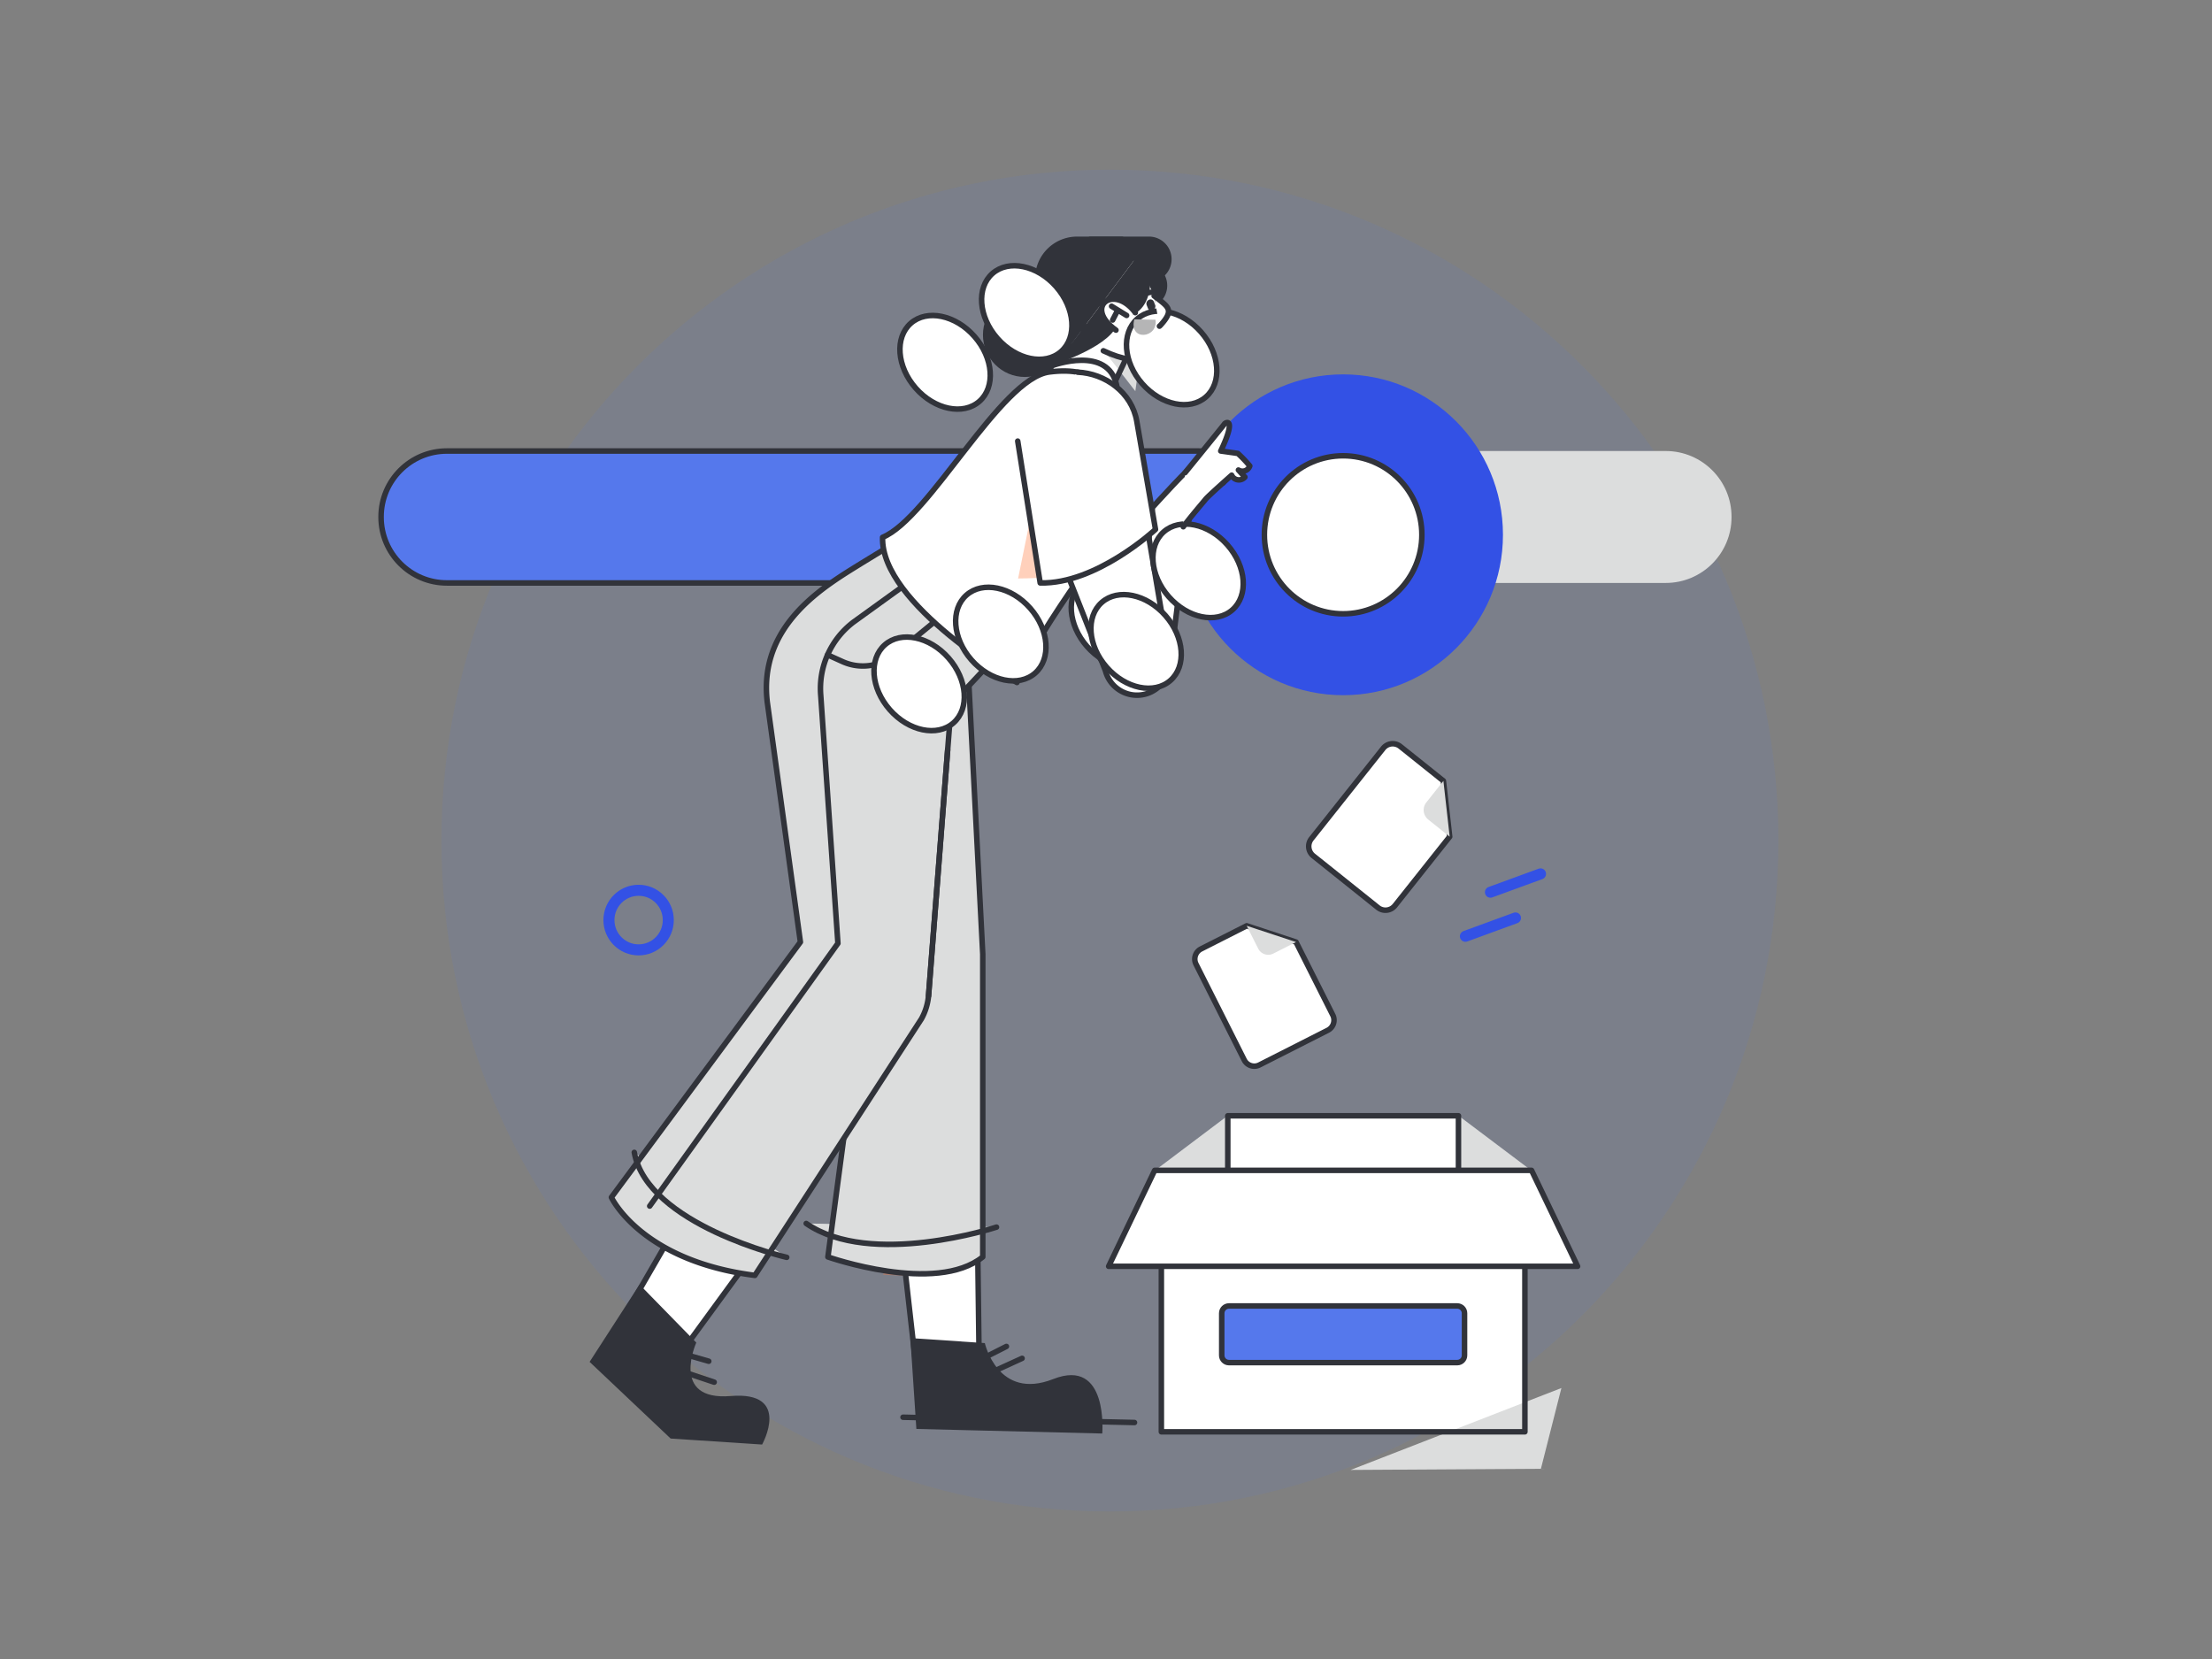 <svg viewBox="0 0 400 300" fill="none" xmlns="http://www.w3.org/2000/svg"><rect x="0" y="0" width="400" height="300" fill="#808080" stroke="none"/><path opacity=".1" d="M200.708 273.318c66.76 0 120.88-54.316 120.88-121.318s-54.12-121.318-120.88-121.318c-66.761 0-120.88 54.316-120.88 121.318s54.119 121.318 120.88 121.318Z" fill="#5578EC"/><path d="m249.085 221.991 14.691-20.223 13.105 9.87-13.898 15.783-13.898-5.43ZM236.675 221.991l-14.692-20.223-13.104 9.87 13.898 15.783 13.898-5.43Z" fill="#DCDDDD"/><path d="M263.736 201.768h-41.713v45.514h41.713v-45.514Z" fill="#fff" stroke="#31333A" stroke-width=".998" stroke-linecap="round" stroke-linejoin="round"/><path d="M275.75 213.405h-65.74v45.514h65.74v-45.514Z" fill="#fff"/><path d="m282.352 250.999-38.114 14.812 34.406-.207" fill="#DCDDDD"/><path d="M275.75 213.405h-65.74v45.514h65.74v-45.514Z" stroke="#31333A" stroke-width=".998" stroke-linecap="round" stroke-linejoin="round"/><path d="M285.28 228.989h-84.801l8.326-17.351h68.149l8.326 17.351Z" fill="#fff"/><path d="M285.28 228.989h-84.801l8.326-17.351h68.149l8.326 17.351Z" stroke="#31333A" stroke-width=".998" stroke-linecap="round" stroke-linejoin="round"/><path d="M263.518 236.162h-41.276c-.727 0-1.316.589-1.316 1.315v7.611c0 .726.589 1.315 1.316 1.315h41.276c.726 0 1.315-.589 1.315-1.315v-7.611c0-.726-.589-1.315-1.315-1.315Z" fill="#5578EC" stroke="#31333A" stroke-width=".998" stroke-linecap="round" stroke-linejoin="round"/><path d="M301.211 81.558H80.819c-6.577 0-11.908 5.33-11.908 11.907v.043c0 6.577 5.331 11.908 11.908 11.908H301.21c6.577 0 11.908-5.331 11.908-11.908v-.043c0-6.576-5.331-11.907-11.908-11.907Z" fill="#DCDDDD"/><path d="M216.735 81.558H80.819c-6.577 0-11.908 5.33-11.908 11.907v.043c0 6.577 5.331 11.908 11.908 11.908h135.916c6.577 0 11.908-5.331 11.908-11.908v-.043c0-6.576-5.331-11.907-11.908-11.907Z" fill="#5578EC" stroke="#31333A" stroke-width=".998" stroke-linecap="round" stroke-linejoin="round"/><path d="M242.88 125.714c15.963 0 28.903-12.987 28.903-29.008 0-16.02-12.94-29.008-28.903-29.008s-28.903 12.988-28.903 29.008c0 16.021 12.94 29.008 28.903 29.008Z" fill="#3351E5"/><path d="M242.88 110.995c7.863 0 14.237-6.397 14.237-14.288 0-7.892-6.374-14.289-14.237-14.289s-14.237 6.397-14.237 14.288c0 7.892 6.374 14.289 14.237 14.289Z" fill="#fff" stroke="#31333A" stroke-width=".998" stroke-linecap="round" stroke-linejoin="round"/><path d="M196.349 48.042h10.631a3.593 3.593 0 0 1 3.591 3.591v.013a3.592 3.592 0 0 1-3.591 3.592h-10.631v-7.196Z" fill="#31333A" stroke="#31333A" stroke-width=".998" stroke-linecap="round" stroke-linejoin="round"/><path d="m129.411 209.433-17.261 29.836 8.645 6.974 1.351-.244 16.971-23.246-9.706-13.32Z" fill="#fff"/><path opacity=".34" d="M118.582 219.497c11.806 12.046 16.431 10.515 16.431 10.515l-7.422-13.123-2.455.406" fill="url(#a)"/><path d="m129.411 209.433-17.261 29.836 8.645 6.974 1.351-.244 16.971-23.246-9.706-13.32Z" stroke="#31333A" stroke-width=".998" stroke-linecap="round" stroke-linejoin="round"/><path d="m106.619 246.27 14.657 13.864 16.538 1.085s5.413-9.692-5.68-8.773c-11.04.913-6.22-9.66-6.22-9.66l-10.261-10.499-9.034 13.983Z" fill="#31333A"/><path d="m121.889 244.347 6.279 1.808M121.717 247.464l7.429 2.475" stroke="#31333A" stroke-width=".998" stroke-linecap="round" stroke-linejoin="round"/><path d="m162.088 215.779 3.823 33.715 10.302-.623.866-1.088-.365-28.63-14.626-3.374Z" fill="#fff"/><path opacity=".34" d="M159.662 230.509c15.476 1.02 18.053-3.217 18.053-3.217l-12.822-4.76-1.595 1.948" fill="url(#b)"/><path d="m162.088 215.779 3.823 33.715 10.302-.623.866-1.088-.365-28.63-14.626-3.374Z" stroke="#31333A" stroke-width=".998" stroke-linecap="round" stroke-linejoin="round"/><path d="m165.71 258.398 33.614.827s1.156-13.794-8.862-9.848c-10.018 3.946-12.376-6.504-12.376-6.504l-13.466-.909 1.09 16.434Z" fill="#31333A"/><path d="m163.295 256.281 41.857.955M176.325 246.349l5.667-2.87M177.935 248.777l6.892-3.145" stroke="#31333A" stroke-width=".998" stroke-linecap="round" stroke-linejoin="round"/><path d="m206.133 112.06 2.258-20.286s7.096-7.877 8.171-8.309c1.075-.431 5.136 3.965 4.611 3.847-3.674-.827-.154 2.545-4.68 2.462-.721-.014-1.866 5.983-1.866 5.983l-3.122 25.041-5.802-10.033" fill="#fff"/><path d="m206.133 112.06 2.258-20.286s7.096-7.877 8.171-8.309c1.075-.431 5.136 3.965 4.611 3.847-3.674-.827-.154 2.545-4.68 2.462-.721-.014-1.866 5.983-1.866 5.983l-3.122 25.041-5.802-10.033" stroke="#31333A" stroke-width=".998" stroke-linecap="round" stroke-linejoin="round"/><path d="m197.156 59.273-9.448 9.828 11.299 5.44 5.933-12.47-7.784-2.798Z" fill="#fff"/><path d="m198.372 61.809 6.931 8.926 1.35-9.641" fill="#DCDDDD"/><path d="m197.156 59.273-9.448 9.828 11.299 5.44 5.933-12.47-7.784-2.798Z" stroke="#31333A" stroke-width=".998" stroke-linecap="round" stroke-linejoin="round"/><path d="M194.767 43.28h8.118V59.34h-15.21v-8.966a7.093 7.093 0 0 1 7.092-7.093Z" fill="#31333A" stroke="#31333A" stroke-width=".998" stroke-linecap="round" stroke-linejoin="round"/><path d="M197.139 43.28h10.638a3.59 3.59 0 0 1 3.584 3.598 3.597 3.597 0 0 1-3.584 3.598h-10.638" fill="#31333A"/><path d="M197.139 43.28h10.638a3.59 3.59 0 0 1 3.584 3.598v0a3.597 3.597 0 0 1-3.584 3.598h-10.638" stroke="#31333A" stroke-width=".998" stroke-linecap="round" stroke-linejoin="round"/><path d="M199.519 63.43c14.312 6.715 11.307-9.368 6.928-15.42-4.722-6.528-10.07 2.916-10.07 2.916l-.556 10.486" fill="#fff"/><path d="M199.519 63.43c14.312 6.715 11.307-9.368 6.928-15.42-4.722-6.528-10.07 2.916-10.07 2.916l-.556 10.486" stroke="#31333A" stroke-width=".998" stroke-linecap="round" stroke-linejoin="round"/><path d="m206.094 45.71-8.266-1.095-2.006 2.755-2.371 3.502-.922 4.626.33.793-1.778 3.701.531 5.048" fill="#31333A"/><path d="M191.612 65.04s11.342-3.895 9.96-8.058c7.177.528 6.695-8.438 4.522-11.272" fill="#31333A"/><path d="M191.612 65.04s11.342-3.895 9.96-8.058c7.177.528 6.695-8.438 4.522-11.272" stroke="#31333A" stroke-width=".998" stroke-linecap="round" stroke-linejoin="round"/><path d="M185.336 67.67c3.914 0 7.087-3.185 7.087-7.113 0-3.929-3.173-7.114-7.087-7.114-3.915 0-7.088 3.185-7.088 7.114 0 3.928 3.173 7.113 7.088 7.113Z" fill="#31333A" stroke="#31333A" stroke-width=".998" stroke-linecap="round" stroke-linejoin="round"/><path d="m193.002 63.033-.936.542-5.949-10.34.936-.544 5.949 10.342Z" fill="#fff" stroke="#31333A" stroke-width=".998" stroke-linecap="round" stroke-linejoin="round"/><path d="M205.303 56.54c-3.891-5.23-9.415-1.054-3.501 3.161l3.501-3.16Z" fill="#fff"/><path d="M205.303 56.54c-3.891-5.23-9.415-1.054-3.501 3.161" stroke="#31333A" stroke-width=".998" stroke-linecap="round" stroke-linejoin="round"/><path d="m188.666 68.12 1.654-2.022s10.069-3.739 11.621 3.624" fill="#fff"/><path d="m188.666 68.12 1.654-2.022s10.069-3.739 11.621 3.624" stroke="#31333A" stroke-width=".998" stroke-linecap="round" stroke-linejoin="round"/><path d="M149.711 227.292s19.48 6.867 28.004 0v-54.75l-2.704-52.53-21.939 5.179 4.045 46.572-7.406 55.529Z" fill="#DCDDDD"/><path d="M145.788 221.242c11.743 8.112 34.411.662 34.411.662l-34.411-.662Z" fill="#DCDDDD"/><path d="M145.788 221.242c11.743 8.112 34.411.662 34.411.662" stroke="#31333A" stroke-width=".998" stroke-linecap="round" stroke-linejoin="round"/><path d="M149.711 227.292s19.48 6.867 28.004 0v-54.75l-2.704-52.53-21.939 5.179 4.045 46.572-7.406 55.529Z" stroke="#31333A" stroke-width=".998" stroke-linecap="round" stroke-linejoin="round"/><path d="M110.56 216.515s5.329 11.48 25.946 14.114l30.12-46.387a10.585 10.585 0 0 0 1.28-4.137l4.1-52.695 11.12-11.838-18.934-18.866-8.368 5.116c-6.405 3.999-18.79 10.99-17.071 25.183l5.986 43.35-34.179 46.16Z" fill="#DCDDDD"/><path d="M114.697 208.385c2.415 13.133 27.569 18.982 27.569 18.982l-27.569-18.982Z" fill="#DCDDDD"/><path d="M114.697 208.385c2.415 13.133 27.569 18.982 27.569 18.982" stroke="#31333A" stroke-width=".998" stroke-linecap="round" stroke-linejoin="round"/><path d="m166.389 103.79-12.032 8.689a15.07 15.07 0 0 0-5.94 13.27l3.105 44.837-34.033 47.51" stroke="#31333A" stroke-width=".998" stroke-linecap="round" stroke-linejoin="round"/><path d="m169.235 112.237-7.459 6.106a8.922 8.922 0 0 1-9.407 1.302l-2.714-1.224" stroke="#31333A" stroke-width=".998" stroke-linecap="round" stroke-linejoin="round"/><path d="M110.56 216.515s5.329 11.48 25.946 14.114l30.12-46.387a10.585 10.585 0 0 0 1.28-4.137l4.1-52.695 11.12-11.838-18.934-18.866-8.368 5.116c-6.405 3.999-18.79 10.99-17.071 25.183l5.986 43.35-34.179 46.16Z" stroke="#31333A" stroke-width=".998" stroke-linecap="round" stroke-linejoin="round"/><path d="M159.6 97.165c-.377 12.111 24.3 26.255 24.3 26.255 3.582-9.461 19.821-30.608 19.821-30.608l-3.771-21.95s-1.32-4.732-10.182-3.596C180.907 68.4 168.085 93.67 159.6 97.165Z" fill="#fff"/><path d="M177.108 72.575c2.936-2.58 2.538-7.832-.889-11.73-3.426-3.898-8.583-4.966-11.519-2.386-2.935 2.58-2.537 7.832.889 11.73 3.427 3.898 8.584 4.966 11.519 2.386ZM208.089 119.285c2.935-2.581 2.537-7.832-.889-11.73-3.427-3.898-8.584-4.966-11.519-2.386-2.936 2.58-2.538 7.832.889 11.73 3.426 3.898 8.583 4.966 11.519 2.386ZM172.417 130.721c2.935-2.58 2.537-7.832-.889-11.73-3.427-3.898-8.584-4.966-11.519-2.386-2.936 2.581-2.537 7.832.889 11.73 3.426 3.898 8.584 4.966 11.519 2.386Z" fill="#fff" stroke="#31333A" stroke-width=".998" stroke-linecap="round" stroke-linejoin="round"/><path d="M159.6 97.165c-.377 12.111 24.3 26.255 24.3 26.255 3.582-9.461 19.821-30.608 19.821-30.608l-3.771-21.95s-1.32-4.732-10.182-3.596C180.907 68.4 168.085 93.67 159.6 97.165Z" stroke="#31333A" stroke-width=".998" stroke-linecap="round" stroke-linejoin="round"/><path d="m186.51 87.273 13.385 34.021a5.905 5.905 0 0 0 4.932 4.366 5.9 5.9 0 0 0 2.31-.151 5.925 5.925 0 0 0 4.227-7l-5.661-33.39-19.193 2.154Z" fill="#fff"/><path opacity=".34" d="M184.103 104.607c18.336-.077 14.19-6.515 21.097-12.127 6.607-5.368-1.309-4.615-1.309-4.615l-16.987 3.016" fill="url(#c)"/><path d="m186.51 87.273 13.385 34.021a5.905 5.905 0 0 0 4.932 4.366 5.9 5.9 0 0 0 2.31-.151v0a5.925 5.925 0 0 0 4.227-7l-5.661-33.39-19.193 2.154Z" stroke="#31333A" stroke-width=".998" stroke-linecap="round" stroke-linejoin="round"/><path d="m184.037 79.764 4.062 25.647c10.166.261 20.852-9.68 20.852-9.68l-3.387-19.561c-.904-5.222-5.734-8.656-10.701-8.867" fill="#fff"/><path d="M191.875 63.572c2.936-2.58 2.538-7.832-.889-11.73-3.426-3.898-8.583-4.966-11.519-2.386-2.935 2.58-2.537 7.832.889 11.73 3.427 3.898 8.584 4.966 11.519 2.386ZM218.076 71.774c2.935-2.58 2.537-7.832-.889-11.73-3.427-3.898-8.584-4.966-11.519-2.386-2.936 2.58-2.538 7.832.889 11.73 3.426 3.898 8.583 4.966 11.519 2.386ZM222.856 110.282c2.935-2.581 2.537-7.832-.889-11.73-3.427-3.898-8.584-4.966-11.519-2.386-2.936 2.58-2.538 7.832.889 11.73 3.426 3.898 8.584 4.966 11.519 2.386ZM187.184 121.718c2.935-2.58 2.537-7.832-.889-11.73-3.426-3.898-8.584-4.966-11.519-2.386-2.935 2.581-2.537 7.832.889 11.73 3.426 3.898 8.584 4.966 11.519 2.386ZM211.645 123.049c2.935-2.58 2.537-7.832-.889-11.73-3.427-3.898-8.584-4.966-11.519-2.386-2.936 2.581-2.537 7.832.889 11.73 3.426 3.898 8.584 4.966 11.519 2.386Z" fill="#fff" stroke="#31333A" stroke-width=".998" stroke-linecap="round" stroke-linejoin="round"/><path d="m184.037 79.764 4.062 25.647c10.166.261 20.852-9.68 20.852-9.68l-3.387-19.561c-.904-5.222-5.734-8.656-10.701-8.867" stroke="#31333A" stroke-width=".998" stroke-linecap="round" stroke-linejoin="round"/><path d="M208.486 56.092a.768.768 0 0 0 .396-.945l-.239-.606a.646.646 0 0 0-.639-.398.639.639 0 0 0-.256.074.76.76 0 0 0-.397.944l.239.607a.642.642 0 0 0 .896.324Z" fill="#31333A"/><path d="M208.039 52.861a5.454 5.454 0 0 0-2.534 1.111l2.534-1.11Z" fill="#fff"/><path d="M208.039 52.861a5.454 5.454 0 0 0-2.534 1.111" stroke="#31333A" stroke-width=".998" stroke-linecap="round" stroke-linejoin="round"/><path d="m208.944 57.82-3.824-.076c-1.038 4.014 4.362 3.451 3.824.076Z" fill="#B5B5B6"/><path d="m201.009 55.375 2.718 1.668M201.198 57.873l.906-1.741M171.37 135.574l-3.464 44.531" stroke="#31333A" stroke-width=".998" stroke-linecap="round" stroke-linejoin="round"/><path d="M208.702 53.502c2.57 2.005 3.707 2.46 1.211 5.246a1.999 1.999 0 0 1-.243.233" fill="#fff"/><path d="M208.702 53.502c2.57 2.005 3.707 2.46 1.211 5.246a1.999 1.999 0 0 1-.243.233" stroke="#31333A" stroke-width=".998" stroke-linecap="round" stroke-linejoin="round"/><path d="M214.3 85.473s6.942-8.535 7.138-8.83c.195-.295 2.232-1.24-.687 4.914 0 0 2.853.394 3.098.443a22.622 22.622 0 0 1 2.153 2.26 1.397 1.397 0 0 1-2.055.736l1.174 1.276a1.429 1.429 0 0 1-1.954.218 1.42 1.42 0 0 1-.443-.561s-4.363 3.855-4.754 4.395c-.197.271-2.573 2.997-3.993 4.93" fill="#fff"/><path d="M214.3 85.473s6.942-8.535 7.138-8.83c.195-.295 2.232-1.24-.687 4.914 0 0 2.853.394 3.098.443a22.622 22.622 0 0 1 2.153 2.26 1.397 1.397 0 0 1-2.055.736l1.174 1.276a1.429 1.429 0 0 1-1.954.218 1.42 1.42 0 0 1-.443-.561s-4.363 3.855-4.754 4.395c-.197.271-2.573 2.998-3.993 4.93" stroke="#31333A" stroke-width=".998" stroke-linecap="round" stroke-linejoin="round"/><path d="m225.443 167.412-8.268 4.193a2.05 2.05 0 0 0-.899 2.746l8.722 17.325a2.038 2.038 0 0 0 1.971 1.117c.266-.02.527-.093.766-.214l12.376-6.276a2.049 2.049 0 0 0 .899-2.746l-6.647-13.203-8.92-2.942Z" fill="#fff"/><path d="m225.443 167.412-8.268 4.193a2.05 2.05 0 0 0-.899 2.746l8.722 17.325a2.038 2.038 0 0 0 1.971 1.117c.266-.02.527-.093.766-.214l12.376-6.276a2.049 2.049 0 0 0 .899-2.746l-6.647-13.203-8.92-2.942Z" stroke="#31333A" stroke-width=".998" stroke-linecap="round" stroke-linejoin="round"/><path d="M227.519 171.535a2.042 2.042 0 0 0 1.18 1.019 2.037 2.037 0 0 0 1.556-.117l4.108-2.083-8.92-2.942 2.076 4.123Z" fill="#DCDDDD"/><path d="m261.013 141.213-7.804-6.242a2.193 2.193 0 0 0-2.43-.204c-.252.14-.474.328-.653.554l-12.987 16.353a2.205 2.205 0 0 0 .349 3.095l11.682 9.343a2.18 2.18 0 0 0 2.43.205c.252-.14.474-.329.653-.555l9.896-12.462-1.136-10.087Z" fill="#fff"/><path d="m261.013 141.213-7.804-6.242a2.193 2.193 0 0 0-2.43-.204c-.252.14-.474.328-.653.554l-12.987 16.353a2.205 2.205 0 0 0 .349 3.095l11.682 9.343a2.18 2.18 0 0 0 2.43.205c.252-.14.474-.329.653-.555l9.896-12.462-1.136-10.087Z" stroke="#31333A" stroke-width=".998" stroke-linecap="round" stroke-linejoin="round"/><path d="M257.923 145.104a2.209 2.209 0 0 0 .348 3.094l3.877 3.102-1.135-10.087-3.09 3.891Z" fill="#DCDDDD"/><path d="M115.481 171.766c2.964 0 5.367-2.412 5.367-5.387 0-2.974-2.403-5.386-5.367-5.386s-5.367 2.412-5.367 5.386c0 2.975 2.403 5.387 5.367 5.387ZM269.519 161.339l9.056-3.313M264.99 169.308l9.057-3.313" stroke="#3351E5" stroke-width="1.996" stroke-linecap="round" stroke-linejoin="round"/><defs><linearGradient id="a" x1="120.822" y1="216.547" x2="135.768" y2="228.863" gradientUnits="userSpaceOnUse"><stop offset=".101" stop-color="#FF7638"/><stop offset=".885" stop-color="#FF3929"/></linearGradient><linearGradient id="b" x1="159.662" y1="226.6" x2="177.715" y2="226.6" gradientUnits="userSpaceOnUse"><stop offset=".101" stop-color="#FF7638"/><stop offset=".885" stop-color="#FF3929"/></linearGradient><linearGradient id="c" x1="184.103" y1="96.218" x2="207.832" y2="96.218" gradientUnits="userSpaceOnUse"><stop offset=".101" stop-color="#FF7638"/><stop offset=".885" stop-color="#FF3929"/></linearGradient></defs></svg>